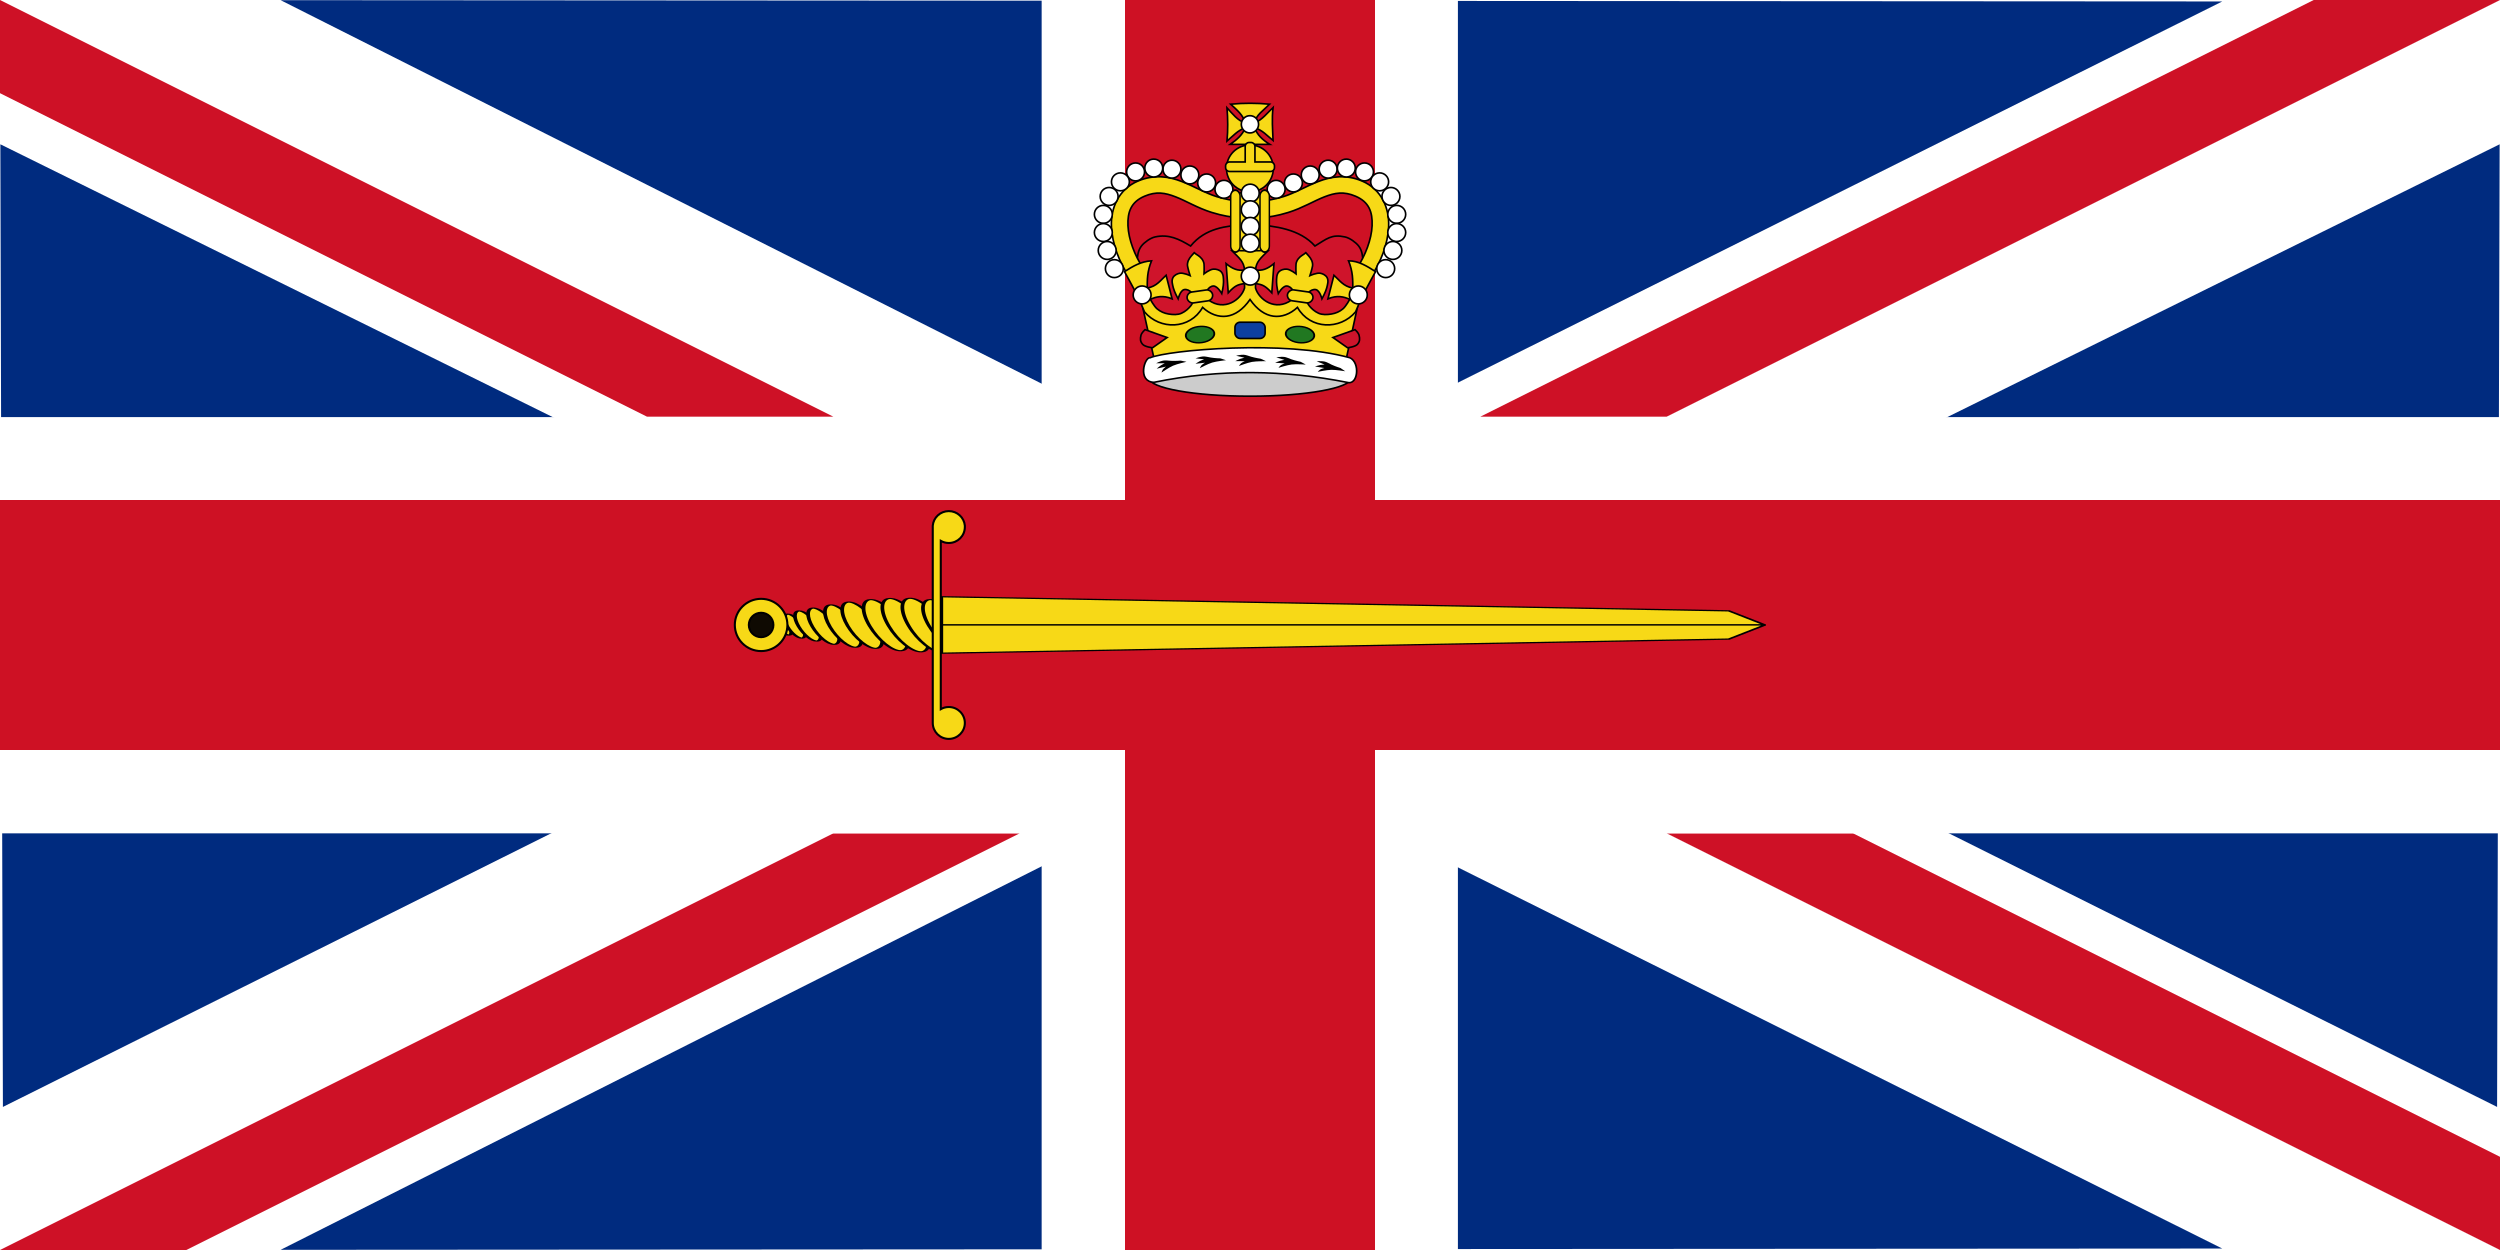 <?xml version="1.0" encoding="UTF-8" standalone="no"?>
<!-- Created with Inkscape (http://www.inkscape.org/) -->

<svg
   xmlns:dc="http://purl.org/dc/elements/1.1/"
   xmlns:cc="http://creativecommons.org/ns#"
   xmlns:rdf="http://www.w3.org/1999/02/22-rdf-syntax-ns#"
   xmlns:svg="http://www.w3.org/2000/svg"
   xmlns="http://www.w3.org/2000/svg"
   xmlns:xlink="http://www.w3.org/1999/xlink"
   xmlns:sodipodi="http://sodipodi.sourceforge.net/DTD/sodipodi-0.dtd"
   xmlns:inkscape="http://www.inkscape.org/namespaces/inkscape"
   version="1.0"
   width="600"
   height="300"
   id="svg19402"
   sodipodi:version="0.32"
   inkscape:version="0.48.0 r9654"
   sodipodi:docname="United-Kingdom-Lord-Lieutenant.svg">
  <rect width="100%" height="100%" fill="#808080" stroke="none"/>
  <sodipodi:namedview
     id="base"
     pagecolor="#ffffff"
     bordercolor="#666666"
     borderopacity="1.0"
     inkscape:pageopacity="0.0"
     inkscape:pageshadow="2"
     inkscape:window-width="1280"
     inkscape:window-height="701"
     inkscape:zoom="1.3183333"
     inkscape:cx="300"
     inkscape:cy="150"
     inkscape:window-x="0"
     inkscape:window-y="0"
     inkscape:current-layer="svg19402"
     showgrid="false"
     inkscape:window-maximized="0" />
  <defs
     id="defs19404" />
  <rect
     width="100"
     height="600"
     x="362"
     y="-1219"
     transform="matrix(0,1,-1,0,0,0)"
     style="fill:#ffffff;fill-opacity:1;fill-rule:evenodd;stroke:none;stroke-width:1pt;stroke-linecap:butt;stroke-linejoin:miter;stroke-opacity:1"
     id="rect3149" />
  <g
     id="g6780"
     transform="translate(0,-5.000000e-6)">
    <g
       transform="translate(0,309.444)"
       id="g6773">
      <rect
         width="600"
         height="300"
         x="0"
         y="-309.444"
         style="fill:#ffffff;fill-opacity:1;fill-rule:evenodd;stroke-opacity:1"
         id="rect3179" />
      <path
         d="M -238.29,473.04 L -238.504,378.741 L -156.732,425.705 L -238.29,473.04 z "
         transform="matrix(2.849,0,0,2.45,679.586,-1202.729)"
         style="fill:#002b7f;fill-opacity:1;fill-rule:evenodd;stroke-opacity:1"
         id="path4054" />
      <use
         transform="matrix(-1,0,0,1,600,-2.006206e-6)"
         id="use6675"
         x="0"
         y="0"
         width="600"
         height="600"
         xlink:href="#path4054" />
      <use
         transform="matrix(0,-0.502,2.017,0,621.65,-9.444)"
         id="use6677"
         x="0"
         y="0"
         width="600"
         height="600"
         xlink:href="#path4054" />
      <use
         transform="matrix(1,0,0,-1,-4.715239e-8,-318.889)"
         id="use6679"
         x="0"
         y="0"
         width="600"
         height="600"
         xlink:href="#use6677" />
    </g>
    <path
       d="M 355.28,100 L 400,100 L 600,-1.0000000e-005 L 555.28,-1.0000000e-005 L 355.28,100 z "
       style="fill:#ce1126;fill-opacity:1;fill-rule:evenodd;stroke:none;stroke-width:1pt;stroke-linecap:butt;stroke-linejoin:miter;stroke-opacity:1"
       id="path3141" />
    <path
       d="M 0,-1.0000000e-005 L 0,22.36 L 155.28,100 L 200,100 L 0,-1.0000000e-005 z "
       style="fill:#ce1126;fill-opacity:1;fill-rule:evenodd;stroke:none;stroke-width:1pt;stroke-linecap:butt;stroke-linejoin:miter;stroke-opacity:1"
       id="path3143" />
    <path
       d="M 600,300 L 600,277.64 L 444.72,200 L 400,200 L 600,300 z "
       style="fill:#ce1126;fill-opacity:1;fill-rule:evenodd;stroke:none;stroke-width:1pt;stroke-linecap:butt;stroke-linejoin:miter;stroke-opacity:1"
       id="path3145" />
    <path
       d="M 0,300 L 44.72,300 L 244.72,200 L 200,200 L 0,300 z "
       style="fill:#ce1126;fill-opacity:1;fill-rule:evenodd;stroke:none;stroke-width:1pt;stroke-linecap:butt;stroke-linejoin:miter;stroke-opacity:1"
       id="path3147" />
    <g
       id="g6767">
      <use
         transform="matrix(1,0,0,0.333,0,203.148)"
         id="use6763"
         x="0"
         y="0"
         width="600"
         height="300"
         xlink:href="#rect3179" />
      <use
         transform="matrix(0,0.5,-1,0,450,0)"
         id="use6765"
         x="0"
         y="0"
         width="600"
         height="300"
         xlink:href="#use6763" />
    </g>
    <rect
       width="600"
       height="60"
       rx="5.5511257e-015"
       ry="7.5502982e-016"
       x="0"
       y="120"
       style="fill:#ce1124;fill-opacity:1;fill-rule:evenodd;stroke-opacity:1"
       id="use3168" />
    <use
       transform="matrix(0,0.5,-1,0,450,0)"
       id="use6771"
       x="0"
       y="0"
       width="600"
       height="300"
       xlink:href="#use3168" />
  </g>
  <g
     id="g19422"
     transform="matrix(0,1.1,-1.1,0,423.747,122.5)"
     style="fill:#f7d917;fill-opacity:1;stroke-width:0.455;stroke-miterlimit:4;stroke-dasharray:none">
    <g
       transform="matrix(0.546,0,0,1.851,11.607,-34.301)"
       id="g14761"
       style="fill:#f7d917;fill-opacity:1;stroke-width:0.452;stroke-miterlimit:4;stroke-dasharray:none">
      <path
         sodipodi:type="arc"
         style="opacity:1;fill:#f7d917;fill-opacity:1;fill-rule:evenodd;stroke:#000000;stroke-width:0.957;stroke-linecap:butt;stroke-linejoin:miter;stroke-miterlimit:4;stroke-dasharray:none;stroke-opacity:1"
         id="path13003"
         sodipodi:cx="27.589285"
         sodipodi:cy="132.14285"
         sodipodi:rx="7.3214283"
         sodipodi:ry="1.4285715"
         d="m 34.911,132.143 c 0,0.789 -3.278,1.429 -7.321,1.429 -4.044,0 -7.321,-0.64 -7.321,-1.429 0,-0.789 3.278,-1.429 7.321,-1.429 4.044,0 7.321,0.64 7.321,1.429 z"
         transform="matrix(0.49,-8.644779e-2,7.798314e-2,0.442,1.16,78.261)" />
      <path
         sodipodi:type="arc"
         style="opacity:1;fill:#f7d917;fill-opacity:1;fill-rule:evenodd;stroke:#000000;stroke-width:0.709;stroke-linecap:butt;stroke-linejoin:miter;stroke-miterlimit:4;stroke-dasharray:none;stroke-opacity:1"
         id="path13001"
         sodipodi:cx="27.589285"
         sodipodi:cy="132.14285"
         sodipodi:rx="7.3214283"
         sodipodi:ry="1.4285715"
         d="m 34.911,132.143 c 0,0.789 -3.278,1.429 -7.321,1.429 -4.044,0 -7.321,-0.64 -7.321,-1.429 0,-0.789 3.278,-1.429 7.321,-1.429 4.044,0 7.321,0.64 7.321,1.429 z"
         transform="matrix(0.656,-0.116,0.106,0.602,-7.129,56.62)" />
      <path
         sodipodi:type="arc"
         style="opacity:1;fill:#f7d917;fill-opacity:1;fill-rule:evenodd;stroke:#000000;stroke-width:0.563;stroke-linecap:butt;stroke-linejoin:miter;stroke-miterlimit:4;stroke-dasharray:none;stroke-opacity:1"
         id="path12999"
         sodipodi:cx="27.589285"
         sodipodi:cy="132.14285"
         sodipodi:rx="7.3214283"
         sodipodi:ry="1.4285715"
         d="m 34.911,132.143 c 0,0.789 -3.278,1.429 -7.321,1.429 -4.044,0 -7.321,-0.64 -7.321,-1.429 0,-0.789 3.278,-1.429 7.321,-1.429 4.044,0 7.321,0.64 7.321,1.429 z"
         transform="matrix(0.822,-0.145,0.134,0.762,-15.458,34.732)" />
      <path
         sodipodi:type="arc"
         style="opacity:1;fill:#f7d917;fill-opacity:1;fill-rule:evenodd;stroke:#000000;stroke-width:0.466;stroke-linecap:butt;stroke-linejoin:miter;stroke-miterlimit:4;stroke-dasharray:none;stroke-opacity:1"
         id="path12997"
         sodipodi:cx="27.589285"
         sodipodi:cy="132.14285"
         sodipodi:rx="7.3214283"
         sodipodi:ry="1.4285715"
         d="m 34.911,132.143 c 0,0.789 -3.278,1.429 -7.321,1.429 -4.044,0 -7.321,-0.64 -7.321,-1.429 0,-0.789 3.278,-1.429 7.321,-1.429 4.044,0 7.321,0.64 7.321,1.429 z"
         transform="matrix(0.989,-0.174,0.163,0.924,-23.815,12.261)" />
      <path
         sodipodi:type="arc"
         style="opacity:1;fill:#f7d917;fill-opacity:1;fill-rule:evenodd;stroke:#000000;stroke-width:0.398;stroke-linecap:butt;stroke-linejoin:miter;stroke-miterlimit:4;stroke-dasharray:none;stroke-opacity:1"
         id="path12995"
         sodipodi:cx="27.589285"
         sodipodi:cy="132.14285"
         sodipodi:rx="7.3214283"
         sodipodi:ry="1.4285715"
         d="m 34.911,132.143 c 0,0.789 -3.278,1.429 -7.321,1.429 -4.044,0 -7.321,-0.64 -7.321,-1.429 0,-0.789 3.278,-1.429 7.321,-1.429 4.044,0 7.321,0.64 7.321,1.429 z"
         transform="matrix(1.154,-0.203,0.191,1.085,-32.114,-10.509)" />
      <path
         sodipodi:type="arc"
         style="opacity:1;fill:#f7d917;fill-opacity:1;fill-rule:evenodd;stroke:#000000;stroke-width:0.363;stroke-linecap:butt;stroke-linejoin:miter;stroke-miterlimit:4;stroke-dasharray:none;stroke-opacity:1"
         id="path12993"
         sodipodi:cx="27.589285"
         sodipodi:cy="132.14285"
         sodipodi:rx="7.3214283"
         sodipodi:ry="1.4285715"
         d="m 34.911,132.143 c 0,0.789 -3.278,1.429 -7.321,1.429 -4.044,0 -7.321,-0.64 -7.321,-1.429 0,-0.789 3.278,-1.429 7.321,-1.429 4.044,0 7.321,0.64 7.321,1.429 z"
         transform="matrix(1.263,-0.223,0.211,1.194,-38.111,-26.61)" />
      <path
         sodipodi:type="arc"
         style="opacity:1;fill:#f7d917;fill-opacity:1;fill-rule:evenodd;stroke:#000000;stroke-width:0.328;stroke-linecap:butt;stroke-linejoin:miter;stroke-miterlimit:4;stroke-dasharray:none;stroke-opacity:1"
         id="path13007"
         sodipodi:cx="27.589285"
         sodipodi:cy="132.14285"
         sodipodi:rx="7.3214283"
         sodipodi:ry="1.4285715"
         d="m 34.911,132.143 c 0,0.789 -3.278,1.429 -7.321,1.429 -4.044,0 -7.321,-0.64 -7.321,-1.429 0,-0.789 3.278,-1.429 7.321,-1.429 4.044,0 7.321,0.64 7.321,1.429 z"
         transform="matrix(1.395,-0.246,0.233,1.319,-44.679,-45.256)" />
      <path
         sodipodi:type="arc"
         style="opacity:1;fill:#f7d917;fill-opacity:1;fill-rule:evenodd;stroke:#000000;stroke-width:0.315;stroke-linecap:butt;stroke-linejoin:miter;stroke-miterlimit:4;stroke-dasharray:none;stroke-opacity:1"
         id="path14755"
         sodipodi:cx="27.589285"
         sodipodi:cy="132.14285"
         sodipodi:rx="7.3214283"
         sodipodi:ry="1.4285715"
         d="m 34.911,132.143 c 0,0.789 -3.278,1.429 -7.321,1.429 -4.044,0 -7.321,-0.64 -7.321,-1.429 0,-0.789 3.278,-1.429 7.321,-1.429 4.044,0 7.321,0.64 7.321,1.429 z"
         transform="matrix(1.455,-0.257,0.243,1.376,-47.664,-54.815)" />
      <path
         sodipodi:type="arc"
         style="opacity:1;fill:#f7d917;fill-opacity:1;fill-rule:evenodd;stroke:#000000;stroke-width:0.312;stroke-linecap:butt;stroke-linejoin:miter;stroke-miterlimit:4;stroke-dasharray:none;stroke-opacity:1"
         id="path14757"
         sodipodi:cx="27.589285"
         sodipodi:cy="132.14285"
         sodipodi:rx="7.3214283"
         sodipodi:ry="1.4285715"
         d="m 34.911,132.143 c 0,0.789 -3.278,1.429 -7.321,1.429 -4.044,0 -7.321,-0.64 -7.321,-1.429 0,-0.789 3.278,-1.429 7.321,-1.429 4.044,0 7.321,0.64 7.321,1.429 z"
         transform="matrix(1.467,-0.259,0.245,1.387,-48.261,-58.594)" />
      <path
         sodipodi:type="arc"
         style="opacity:1;fill:#f7d917;fill-opacity:1;fill-rule:evenodd;stroke:#000000;stroke-width:0.328;stroke-linecap:butt;stroke-linejoin:miter;stroke-miterlimit:4;stroke-dasharray:none;stroke-opacity:1"
         id="path14759"
         sodipodi:cx="27.589285"
         sodipodi:cy="132.14285"
         sodipodi:rx="7.3214283"
         sodipodi:ry="1.4285715"
         d="m 34.911,132.143 c 0,0.789 -3.278,1.429 -7.321,1.429 -4.044,0 -7.321,-0.64 -7.321,-1.429 0,-0.789 3.278,-1.429 7.321,-1.429 4.044,0 7.321,0.64 7.321,1.429 z"
         transform="matrix(1.395,-0.246,0.233,1.319,-44.679,-52.258)" />
    </g>
    <g
       transform="matrix(0.76,0,0,0.765,5.991,110.151)"
       id="g19146"
       style="fill:#f7d917;fill-opacity:1;stroke-width:0.596;stroke-miterlimit:4;stroke-dasharray:none">
      <path
         sodipodi:type="arc"
         style="opacity:1;fill:#f7d917;fill-opacity:1;fill-rule:evenodd;stroke:#000000;stroke-width:0.596;stroke-linecap:butt;stroke-linejoin:miter;stroke-miterlimit:4;stroke-dasharray:none;stroke-opacity:1"
         id="path12871"
         sodipodi:cx="25"
         sodipodi:cy="142.5"
         sodipodi:rx="7.5"
         sodipodi:ry="7.5"
         d="m 32.5,142.5 c 0,4.142 -3.358,7.5 -7.5,7.5 -4.142,0 -7.5,-3.358 -7.5,-7.5 0,-4.142 3.358,-7.5 7.5,-7.5 4.142,0 7.5,3.358 7.5,7.5 z" />
      <path
         sodipodi:type="arc"
         style="opacity:1;fill:#0f0a02;fill-opacity:1;fill-rule:evenodd;stroke:#000000;stroke-width:0.596;stroke-linecap:butt;stroke-linejoin:miter;stroke-miterlimit:4;stroke-dasharray:none;stroke-opacity:1"
         id="path12873"
         sodipodi:cx="25"
         sodipodi:cy="142.5"
         sodipodi:rx="3.5"
         sodipodi:ry="3.5"
         d="m 28.5,142.5 c 0,1.933 -1.567,3.5 -3.5,3.5 -1.933,0 -3.5,-1.567 -3.5,-3.5 0,-1.933 1.567,-3.5 3.5,-3.5 1.933,0 3.5,1.567 3.5,3.5 z" />
    </g>
    <g
       transform="matrix(0.616,0,0,1.576,9.593,0.142)"
       id="g19142"
       style="fill:#f7d917;fill-opacity:1;stroke-width:0.461;stroke-miterlimit:4;stroke-dasharray:none">
      <path
         style="fill:#f7d917;fill-opacity:1;fill-rule:evenodd;stroke:#000000;stroke-width:0.461;stroke-linecap:butt;stroke-linejoin:miter;stroke-miterlimit:4;stroke-dasharray:none;stroke-opacity:1"
         d="M 15,114 L 25,114 L 25,0 L 20,5 L 15,114 L 15,114 L 15,114 L 15,114 z "
         id="path14773" />
      <path
         style="fill:#f7d917;fill-opacity:1;fill-rule:evenodd;stroke:#000000;stroke-width:0.461;stroke-linecap:butt;stroke-linejoin:miter;stroke-miterlimit:4;stroke-dasharray:none;stroke-opacity:1"
         d="M 35,114 L 25,114 L 25,0 L 30,5 L 35,114 L 35,114 L 35,114 L 35,114 z "
         id="path19140" />
    </g>
    <path
       id="path12875"
       d="M 3.318,174.713 C 1.543,174.872 0.15,176.387 0.15,178.213 C 0.15,180.055 1.553,181.576 3.349,181.713 C 3.364,181.715 3.396,181.712 3.411,181.713 L 3.939,181.713 L 46.061,181.713 L 46.092,181.713 C 46.18,181.72 46.281,181.713 46.371,181.713 C 48.292,181.713 49.85,180.145 49.85,178.213 C 49.85,176.281 48.292,174.713 46.371,174.713 C 44.451,174.713 42.892,176.281 42.892,178.213 C 42.892,178.847 43.065,179.45 43.358,179.963 L 6.642,179.963 C 6.935,179.45 7.108,178.847 7.108,178.213 C 7.108,176.281 5.549,174.713 3.629,174.713 C 3.524,174.713 3.421,174.704 3.318,174.713 z "
       style="fill:#f7d917;fill-opacity:1;fill-rule:evenodd;stroke:#000000;stroke-width:0.455;stroke-linecap:butt;stroke-linejoin:miter;stroke-miterlimit:4;stroke-dasharray:none;stroke-opacity:1" />
  </g>
  <g
     id="g4442"
     transform="matrix(0.656,0,0,0.656,353.877,1.748)"
     style="stroke-width:0.61;stroke-miterlimit:4;stroke-dasharray:none">
    <path
       style="fill:#cf142b;fill-opacity:1;stroke:#000000;stroke-width:0.61;stroke-linecap:butt;stroke-linejoin:miter;stroke-miterlimit:4;stroke-opacity:1;stroke-dasharray:none;display:inline"
       d="m -81.287,116.48 24.218,2.347 9.853,-2.347 c 0,0 5.056,-8.232 5.612,-13.158 0.256,-2.269 -0.009,-4.299 -0.081,-6.579 -0.038,-1.18 0.864,-2.276 0.859,-3.454 -0.011,-2.039 -0.249,-4.277 -1.543,-5.946 -1.029,-1.328 -3.252,-2.939 -4.992,-3.322 -4.975,-1.097 -6.736,0.744 -10.997,3.322 -5.529,-6.159 -14.466,-7.358 -22.579,-7.905 -0.779,-0.053 -1.564,-0.055 -2.343,0 -7.819,0.554 -15.223,1.373 -20.579,7.905 -4.26,-2.579 -8.022,-4.419 -12.997,-3.322 -1.74,0.383 -3.963,1.995 -4.992,3.322 -1.294,1.669 -1.547,3.907 -1.557,5.946 -0.005,1.178 0.908,2.273 0.873,3.454 -0.068,2.28 -0.337,4.31 -0.081,6.579 0.556,4.926 5.612,13.158 5.612,13.158 l 9.853,2.347 24.218,-2.347 z"
       id="path8159-0-3"
       inkscape:connector-curvature="0"
       sodipodi:nodetypes="cccssssscsscssssscccc" />
    <g
       transform="matrix(1.21,0,0,1.21,-138.273,37.06)"
       id="g4294"
       style="stroke-width:0.504;stroke-miterlimit:4;stroke-dasharray:none">
      <g
         id="g4194-6"
         transform="matrix(-1,0,0,1,92.821,0)"
         style="stroke-width:0.504;stroke-miterlimit:4;stroke-dasharray:none">
        <path
           sodipodi:nodetypes="sssccssssccsss"
           inkscape:connector-curvature="0"
           d="m 19.531,20.625 c -2.208,-0.104 -4.564,0.241 -7,1.281 C 6.598,24.44 4.285,30.138 4.5,35.594 4.715,41.05 6.976,46.595 9.844,50.875 L 14,48.094 C 11.595,44.505 9.663,39.553 9.5,35.406 9.337,31.259 10.444,28.232 14.5,26.5 c 3.57,-1.525 6.223,-1.044 9.406,0.188 3.184,1.232 6.652,3.387 10.938,4.719 6.74,2.095 10.688,1.531 10.688,1.531 l 0,-5 c 0,0 -3.515,0.451 -9.188,-1.312 -3.508,-1.09 -6.833,-3.127 -10.625,-4.594 -1.896,-0.734 -3.98,-1.302 -6.188,-1.406 z"
           style="font-size:medium;font-style:normal;font-variant:normal;font-weight:normal;font-stretch:normal;text-indent:0;text-align:start;text-decoration:none;line-height:normal;letter-spacing:normal;word-spacing:normal;text-transform:none;direction:ltr;block-progression:tb;writing-mode:lr-tb;text-anchor:start;baseline-shift:baseline;color:#000000;fill:#f7d917;fill-opacity:1;stroke:#000000;stroke-width:0.504;stroke-miterlimit:4;stroke-opacity:1;stroke-dasharray:none;marker:none;visibility:visible;display:inline;overflow:visible;enable-background:accumulate;font-family:Sans;-inkscape-font-specification:Sans"
           id="path4196-6" />
        <g
           id="g4180-3"
           style="stroke-width:0.504;stroke-miterlimit:4;stroke-dasharray:none">
          <path
             transform="matrix(-0.724,0,0,0.724,163.617,-37.584)"
             d="m 176.527,85.622 c 0,2.067 -1.675,3.742 -3.742,3.742 -2.067,0 -3.742,-1.675 -3.742,-3.742 0,-2.067 1.675,-3.742 3.742,-3.742 2.067,0 3.742,1.675 3.742,3.742 z"
             sodipodi:ry="3.7418478"
             sodipodi:rx="3.7418478"
             sodipodi:cy="85.622284"
             sodipodi:cx="172.78532"
             id="path5055-0-2-2-9-3-7-4-9-7-6-73"
             style="fill:#ffffff;fill-opacity:1;stroke:#000000;stroke-width:0.696;stroke-miterlimit:4;stroke-opacity:1;stroke-dasharray:none;display:inline"
             sodipodi:type="arc" />
          <path
             transform="matrix(-0.724,0,0,0.724,158.39,-39.506)"
             d="m 176.527,85.622 c 0,2.067 -1.675,3.742 -3.742,3.742 -2.067,0 -3.742,-1.675 -3.742,-3.742 0,-2.067 1.675,-3.742 3.742,-3.742 2.067,0 3.742,1.675 3.742,3.742 z"
             sodipodi:ry="3.7418478"
             sodipodi:rx="3.7418478"
             sodipodi:cy="85.622284"
             sodipodi:cx="172.78532"
             id="path5055-0-2-2-9-3-7-4-9-7-6-5-3"
             style="fill:#ffffff;fill-opacity:1;stroke:#000000;stroke-width:0.696;stroke-miterlimit:4;stroke-opacity:1;stroke-dasharray:none;display:inline"
             sodipodi:type="arc" />
          <path
             transform="matrix(-0.724,0,0,0.724,153.309,-41.922)"
             d="m 176.527,85.622 c 0,2.067 -1.675,3.742 -3.742,3.742 -2.067,0 -3.742,-1.675 -3.742,-3.742 0,-2.067 1.675,-3.742 3.742,-3.742 2.067,0 3.742,1.675 3.742,3.742 z"
             sodipodi:ry="3.7418478"
             sodipodi:rx="3.7418478"
             sodipodi:cy="85.622284"
             sodipodi:cx="172.78532"
             id="path5055-0-2-2-9-3-7-4-9-7-6-8-8"
             style="fill:#ffffff;fill-opacity:1;stroke:#000000;stroke-width:0.696;stroke-miterlimit:4;stroke-opacity:1;stroke-dasharray:none;display:inline"
             sodipodi:type="arc" />
          <path
             transform="matrix(-0.724,0,0,0.724,147.894,-43.671)"
             d="m 176.527,85.622 c 0,2.067 -1.675,3.742 -3.742,3.742 -2.067,0 -3.742,-1.675 -3.742,-3.742 0,-2.067 1.675,-3.742 3.742,-3.742 2.067,0 3.742,1.675 3.742,3.742 z"
             sodipodi:ry="3.7418478"
             sodipodi:rx="3.7418478"
             sodipodi:cy="85.622284"
             sodipodi:cx="172.78532"
             id="path5055-0-2-2-9-3-7-4-9-7-6-2-4"
             style="fill:#ffffff;fill-opacity:1;stroke:#000000;stroke-width:0.696;stroke-miterlimit:4;stroke-opacity:1;stroke-dasharray:none;display:inline"
             sodipodi:type="arc" />
          <path
             transform="matrix(-0.724,0,0,0.724,142.396,-44.004)"
             d="m 176.527,85.622 c 0,2.067 -1.675,3.742 -3.742,3.742 -2.067,0 -3.742,-1.675 -3.742,-3.742 0,-2.067 1.675,-3.742 3.742,-3.742 2.067,0 3.742,1.675 3.742,3.742 z"
             sodipodi:ry="3.7418478"
             sodipodi:rx="3.7418478"
             sodipodi:cy="85.622284"
             sodipodi:cx="172.78532"
             id="path5055-0-2-2-9-3-7-4-9-7-6-1-6"
             style="fill:#ffffff;fill-opacity:1;stroke:#000000;stroke-width:0.696;stroke-miterlimit:4;stroke-opacity:1;stroke-dasharray:none;display:inline"
             sodipodi:type="arc" />
          <path
             transform="matrix(-0.724,0,0,0.724,136.898,-42.838)"
             d="m 176.527,85.622 c 0,2.067 -1.675,3.742 -3.742,3.742 -2.067,0 -3.742,-1.675 -3.742,-3.742 0,-2.067 1.675,-3.742 3.742,-3.742 2.067,0 3.742,1.675 3.742,3.742 z"
             sodipodi:ry="3.7418478"
             sodipodi:rx="3.7418478"
             sodipodi:cy="85.622284"
             sodipodi:cx="172.78532"
             id="path5055-0-2-2-9-3-7-4-9-7-6-6-3"
             style="fill:#ffffff;fill-opacity:1;stroke:#000000;stroke-width:0.696;stroke-miterlimit:4;stroke-opacity:1;stroke-dasharray:none;display:inline"
             sodipodi:type="arc" />
          <path
             transform="matrix(-0.724,0,0,0.724,132.317,-39.839)"
             d="m 176.527,85.622 c 0,2.067 -1.675,3.742 -3.742,3.742 -2.067,0 -3.742,-1.675 -3.742,-3.742 0,-2.067 1.675,-3.742 3.742,-3.742 2.067,0 3.742,1.675 3.742,3.742 z"
             sodipodi:ry="3.7418478"
             sodipodi:rx="3.7418478"
             sodipodi:cy="85.622284"
             sodipodi:cx="172.78532"
             id="path5055-0-2-2-9-3-7-4-9-7-6-08-0"
             style="fill:#ffffff;fill-opacity:1;stroke:#000000;stroke-width:0.696;stroke-miterlimit:4;stroke-opacity:1;stroke-dasharray:none;display:inline"
             sodipodi:type="arc" />
          <path
             transform="matrix(-0.724,0,0,0.724,128.901,-35.424)"
             d="m 176.527,85.622 c 0,2.067 -1.675,3.742 -3.742,3.742 -2.067,0 -3.742,-1.675 -3.742,-3.742 0,-2.067 1.675,-3.742 3.742,-3.742 2.067,0 3.742,1.675 3.742,3.742 z"
             sodipodi:ry="3.7418478"
             sodipodi:rx="3.7418478"
             sodipodi:cy="85.622284"
             sodipodi:cx="172.78532"
             id="path5055-0-2-2-9-3-7-4-9-7-6-4-1"
             style="fill:#ffffff;fill-opacity:1;stroke:#000000;stroke-width:0.696;stroke-miterlimit:4;stroke-opacity:1;stroke-dasharray:none;display:inline"
             sodipodi:type="arc" />
          <path
             transform="matrix(-0.724,0,0,0.724,127.152,-30.009)"
             d="m 176.527,85.622 c 0,2.067 -1.675,3.742 -3.742,3.742 -2.067,0 -3.742,-1.675 -3.742,-3.742 0,-2.067 1.675,-3.742 3.742,-3.742 2.067,0 3.742,1.675 3.742,3.742 z"
             sodipodi:ry="3.7418478"
             sodipodi:rx="3.7418478"
             sodipodi:cy="85.622284"
             sodipodi:cx="172.78532"
             id="path5055-0-2-2-9-3-7-4-9-7-6-7-65"
             style="fill:#ffffff;fill-opacity:1;stroke:#000000;stroke-width:0.696;stroke-miterlimit:4;stroke-opacity:1;stroke-dasharray:none;display:inline"
             sodipodi:type="arc" />
          <path
             transform="matrix(-0.724,0,0,0.724,127.152,-24.511)"
             d="m 176.527,85.622 c 0,2.067 -1.675,3.742 -3.742,3.742 -2.067,0 -3.742,-1.675 -3.742,-3.742 0,-2.067 1.675,-3.742 3.742,-3.742 2.067,0 3.742,1.675 3.742,3.742 z"
             sodipodi:ry="3.7418478"
             sodipodi:rx="3.7418478"
             sodipodi:cy="85.622284"
             sodipodi:cx="172.78532"
             id="path5055-0-2-2-9-3-7-4-9-7-6-7-9-9"
             style="fill:#ffffff;fill-opacity:1;stroke:#000000;stroke-width:0.696;stroke-miterlimit:4;stroke-opacity:1;stroke-dasharray:none;display:inline"
             sodipodi:type="arc" />
          <path
             transform="matrix(-0.724,0,0,0.724,128.318,-19.097)"
             d="m 176.527,85.622 c 0,2.067 -1.675,3.742 -3.742,3.742 -2.067,0 -3.742,-1.675 -3.742,-3.742 0,-2.067 1.675,-3.742 3.742,-3.742 2.067,0 3.742,1.675 3.742,3.742 z"
             sodipodi:ry="3.7418478"
             sodipodi:rx="3.7418478"
             sodipodi:cy="85.622284"
             sodipodi:cx="172.78532"
             id="path5055-0-2-2-9-3-7-4-9-7-6-7-6-5"
             style="fill:#ffffff;fill-opacity:1;stroke:#000000;stroke-width:0.696;stroke-miterlimit:4;stroke-opacity:1;stroke-dasharray:none;display:inline"
             sodipodi:type="arc" />
          <path
             transform="matrix(-0.724,0,0,0.724,130.484,-13.599)"
             d="m 176.527,85.622 c 0,2.067 -1.675,3.742 -3.742,3.742 -2.067,0 -3.742,-1.675 -3.742,-3.742 0,-2.067 1.675,-3.742 3.742,-3.742 2.067,0 3.742,1.675 3.742,3.742 z"
             sodipodi:ry="3.7418478"
             sodipodi:rx="3.7418478"
             sodipodi:cy="85.622284"
             sodipodi:cx="172.78532"
             id="path5055-0-2-2-9-3-7-4-9-7-6-7-90-8"
             style="fill:#ffffff;fill-opacity:1;stroke:#000000;stroke-width:0.696;stroke-miterlimit:4;stroke-opacity:1;stroke-dasharray:none;display:inline"
             sodipodi:type="arc" />
        </g>
      </g>
      <g
         id="g4194"
         style="stroke-width:0.504;stroke-miterlimit:4;stroke-dasharray:none">
        <path
           sodipodi:nodetypes="sssccssssccsss"
           inkscape:connector-curvature="0"
           d="m 19.531,20.625 c -2.208,-0.104 -4.564,0.241 -7,1.281 C 6.598,24.44 4.285,30.138 4.5,35.594 4.715,41.05 6.976,46.595 9.844,50.875 L 14,48.094 C 11.595,44.505 9.663,39.553 9.5,35.406 9.337,31.259 10.444,28.232 14.5,26.5 c 3.57,-1.525 6.223,-1.044 9.406,0.188 3.184,1.232 6.652,3.387 10.938,4.719 6.74,2.095 10.688,1.531 10.688,1.531 l 0,-5 c 0,0 -3.515,0.451 -9.188,-1.312 -3.508,-1.09 -6.833,-3.127 -10.625,-4.594 -1.896,-0.734 -3.98,-1.302 -6.188,-1.406 z"
           style="font-size:medium;font-style:normal;font-variant:normal;font-weight:normal;font-stretch:normal;text-indent:0;text-align:start;text-decoration:none;line-height:normal;letter-spacing:normal;word-spacing:normal;text-transform:none;direction:ltr;block-progression:tb;writing-mode:lr-tb;text-anchor:start;baseline-shift:baseline;color:#000000;fill:#f7d917;fill-opacity:1;stroke:#000000;stroke-width:0.504;stroke-miterlimit:4;stroke-opacity:1;stroke-dasharray:none;marker:none;visibility:visible;display:inline;overflow:visible;enable-background:accumulate;font-family:Sans;-inkscape-font-specification:Sans"
           id="path4196" />
        <g
           id="g4180"
           style="stroke-width:0.504;stroke-miterlimit:4;stroke-dasharray:none">
          <path
             transform="matrix(-0.724,0,0,0.724,163.617,-37.584)"
             d="m 176.527,85.622 c 0,2.067 -1.675,3.742 -3.742,3.742 -2.067,0 -3.742,-1.675 -3.742,-3.742 0,-2.067 1.675,-3.742 3.742,-3.742 2.067,0 3.742,1.675 3.742,3.742 z"
             sodipodi:ry="3.7418478"
             sodipodi:rx="3.7418478"
             sodipodi:cy="85.622284"
             sodipodi:cx="172.78532"
             id="path5055-0-2-2-9-3-7-4-9-7-6"
             style="fill:#ffffff;fill-opacity:1;stroke:#000000;stroke-width:0.696;stroke-miterlimit:4;stroke-opacity:1;stroke-dasharray:none;display:inline"
             sodipodi:type="arc" />
          <path
             transform="matrix(-0.724,0,0,0.724,158.39,-39.506)"
             d="m 176.527,85.622 c 0,2.067 -1.675,3.742 -3.742,3.742 -2.067,0 -3.742,-1.675 -3.742,-3.742 0,-2.067 1.675,-3.742 3.742,-3.742 2.067,0 3.742,1.675 3.742,3.742 z"
             sodipodi:ry="3.7418478"
             sodipodi:rx="3.7418478"
             sodipodi:cy="85.622284"
             sodipodi:cx="172.78532"
             id="path5055-0-2-2-9-3-7-4-9-7-6-5"
             style="fill:#ffffff;fill-opacity:1;stroke:#000000;stroke-width:0.696;stroke-miterlimit:4;stroke-opacity:1;stroke-dasharray:none;display:inline"
             sodipodi:type="arc" />
          <path
             transform="matrix(-0.724,0,0,0.724,153.309,-41.922)"
             d="m 176.527,85.622 c 0,2.067 -1.675,3.742 -3.742,3.742 -2.067,0 -3.742,-1.675 -3.742,-3.742 0,-2.067 1.675,-3.742 3.742,-3.742 2.067,0 3.742,1.675 3.742,3.742 z"
             sodipodi:ry="3.7418478"
             sodipodi:rx="3.7418478"
             sodipodi:cy="85.622284"
             sodipodi:cx="172.78532"
             id="path5055-0-2-2-9-3-7-4-9-7-6-8"
             style="fill:#ffffff;fill-opacity:1;stroke:#000000;stroke-width:0.696;stroke-miterlimit:4;stroke-opacity:1;stroke-dasharray:none;display:inline"
             sodipodi:type="arc" />
          <path
             transform="matrix(-0.724,0,0,0.724,147.894,-43.671)"
             d="m 176.527,85.622 c 0,2.067 -1.675,3.742 -3.742,3.742 -2.067,0 -3.742,-1.675 -3.742,-3.742 0,-2.067 1.675,-3.742 3.742,-3.742 2.067,0 3.742,1.675 3.742,3.742 z"
             sodipodi:ry="3.7418478"
             sodipodi:rx="3.7418478"
             sodipodi:cy="85.622284"
             sodipodi:cx="172.78532"
             id="path5055-0-2-2-9-3-7-4-9-7-6-2"
             style="fill:#ffffff;fill-opacity:1;stroke:#000000;stroke-width:0.696;stroke-miterlimit:4;stroke-opacity:1;stroke-dasharray:none;display:inline"
             sodipodi:type="arc" />
          <path
             transform="matrix(-0.724,0,0,0.724,142.396,-44.004)"
             d="m 176.527,85.622 c 0,2.067 -1.675,3.742 -3.742,3.742 -2.067,0 -3.742,-1.675 -3.742,-3.742 0,-2.067 1.675,-3.742 3.742,-3.742 2.067,0 3.742,1.675 3.742,3.742 z"
             sodipodi:ry="3.7418478"
             sodipodi:rx="3.7418478"
             sodipodi:cy="85.622284"
             sodipodi:cx="172.78532"
             id="path5055-0-2-2-9-3-7-4-9-7-6-1"
             style="fill:#ffffff;fill-opacity:1;stroke:#000000;stroke-width:0.696;stroke-miterlimit:4;stroke-opacity:1;stroke-dasharray:none;display:inline"
             sodipodi:type="arc" />
          <path
             transform="matrix(-0.724,0,0,0.724,136.898,-42.838)"
             d="m 176.527,85.622 c 0,2.067 -1.675,3.742 -3.742,3.742 -2.067,0 -3.742,-1.675 -3.742,-3.742 0,-2.067 1.675,-3.742 3.742,-3.742 2.067,0 3.742,1.675 3.742,3.742 z"
             sodipodi:ry="3.7418478"
             sodipodi:rx="3.7418478"
             sodipodi:cy="85.622284"
             sodipodi:cx="172.78532"
             id="path5055-0-2-2-9-3-7-4-9-7-6-6"
             style="fill:#ffffff;fill-opacity:1;stroke:#000000;stroke-width:0.696;stroke-miterlimit:4;stroke-opacity:1;stroke-dasharray:none;display:inline"
             sodipodi:type="arc" />
          <path
             transform="matrix(-0.724,0,0,0.724,132.317,-39.839)"
             d="m 176.527,85.622 c 0,2.067 -1.675,3.742 -3.742,3.742 -2.067,0 -3.742,-1.675 -3.742,-3.742 0,-2.067 1.675,-3.742 3.742,-3.742 2.067,0 3.742,1.675 3.742,3.742 z"
             sodipodi:ry="3.7418478"
             sodipodi:rx="3.7418478"
             sodipodi:cy="85.622284"
             sodipodi:cx="172.78532"
             id="path5055-0-2-2-9-3-7-4-9-7-6-08"
             style="fill:#ffffff;fill-opacity:1;stroke:#000000;stroke-width:0.696;stroke-miterlimit:4;stroke-opacity:1;stroke-dasharray:none;display:inline"
             sodipodi:type="arc" />
          <path
             transform="matrix(-0.724,0,0,0.724,128.901,-35.424)"
             d="m 176.527,85.622 c 0,2.067 -1.675,3.742 -3.742,3.742 -2.067,0 -3.742,-1.675 -3.742,-3.742 0,-2.067 1.675,-3.742 3.742,-3.742 2.067,0 3.742,1.675 3.742,3.742 z"
             sodipodi:ry="3.7418478"
             sodipodi:rx="3.7418478"
             sodipodi:cy="85.622284"
             sodipodi:cx="172.78532"
             id="path5055-0-2-2-9-3-7-4-9-7-6-4"
             style="fill:#ffffff;fill-opacity:1;stroke:#000000;stroke-width:0.696;stroke-miterlimit:4;stroke-opacity:1;stroke-dasharray:none;display:inline"
             sodipodi:type="arc" />
          <path
             transform="matrix(-0.724,0,0,0.724,127.152,-30.009)"
             d="m 176.527,85.622 c 0,2.067 -1.675,3.742 -3.742,3.742 -2.067,0 -3.742,-1.675 -3.742,-3.742 0,-2.067 1.675,-3.742 3.742,-3.742 2.067,0 3.742,1.675 3.742,3.742 z"
             sodipodi:ry="3.7418478"
             sodipodi:rx="3.7418478"
             sodipodi:cy="85.622284"
             sodipodi:cx="172.78532"
             id="path5055-0-2-2-9-3-7-4-9-7-6-7"
             style="fill:#ffffff;fill-opacity:1;stroke:#000000;stroke-width:0.696;stroke-miterlimit:4;stroke-opacity:1;stroke-dasharray:none;display:inline"
             sodipodi:type="arc" />
          <path
             transform="matrix(-0.724,0,0,0.724,127.152,-24.511)"
             d="m 176.527,85.622 c 0,2.067 -1.675,3.742 -3.742,3.742 -2.067,0 -3.742,-1.675 -3.742,-3.742 0,-2.067 1.675,-3.742 3.742,-3.742 2.067,0 3.742,1.675 3.742,3.742 z"
             sodipodi:ry="3.7418478"
             sodipodi:rx="3.7418478"
             sodipodi:cy="85.622284"
             sodipodi:cx="172.78532"
             id="path5055-0-2-2-9-3-7-4-9-7-6-7-9"
             style="fill:#ffffff;fill-opacity:1;stroke:#000000;stroke-width:0.696;stroke-miterlimit:4;stroke-opacity:1;stroke-dasharray:none;display:inline"
             sodipodi:type="arc" />
          <path
             transform="matrix(-0.724,0,0,0.724,128.318,-19.097)"
             d="m 176.527,85.622 c 0,2.067 -1.675,3.742 -3.742,3.742 -2.067,0 -3.742,-1.675 -3.742,-3.742 0,-2.067 1.675,-3.742 3.742,-3.742 2.067,0 3.742,1.675 3.742,3.742 z"
             sodipodi:ry="3.7418478"
             sodipodi:rx="3.7418478"
             sodipodi:cy="85.622284"
             sodipodi:cx="172.78532"
             id="path5055-0-2-2-9-3-7-4-9-7-6-7-6"
             style="fill:#ffffff;fill-opacity:1;stroke:#000000;stroke-width:0.696;stroke-miterlimit:4;stroke-opacity:1;stroke-dasharray:none;display:inline"
             sodipodi:type="arc" />
          <path
             transform="matrix(-0.724,0,0,0.724,130.484,-13.599)"
             d="m 176.527,85.622 c 0,2.067 -1.675,3.742 -3.742,3.742 -2.067,0 -3.742,-1.675 -3.742,-3.742 0,-2.067 1.675,-3.742 3.742,-3.742 2.067,0 3.742,1.675 3.742,3.742 z"
             sodipodi:ry="3.7418478"
             sodipodi:rx="3.7418478"
             sodipodi:cy="85.622284"
             sodipodi:cx="172.78532"
             id="path5055-0-2-2-9-3-7-4-9-7-6-7-90"
             style="fill:#ffffff;fill-opacity:1;stroke:#000000;stroke-width:0.696;stroke-miterlimit:4;stroke-opacity:1;stroke-dasharray:none;display:inline"
             sodipodi:type="arc" />
        </g>
      </g>
    </g>
    <g
       transform="translate(7.22e-6,0)"
       style="fill:#f7d917;fill-opacity:1;stroke-width:0.61;stroke-miterlimit:4;stroke-dasharray:none"
       id="g4378">
      <path
         style="fill:#f7d917;fill-opacity:1;stroke:#000000;stroke-width:0.61;stroke-miterlimit:4;stroke-opacity:1;stroke-dasharray:none"
         d="m -121.617,108.661 c 9.153,7.306 16.072,7.908 19.75,-1.21 6.583,4.168 13.167,5.001 19.75,-1.21 6.583,6.638 13.167,6.06 19.75,1.21 2.371,9.671 9.162,9.617 19.75,1.21 l -4.637,21.528 -69.57,0.205 z"
         id="rect3114"
         inkscape:connector-curvature="0"
         sodipodi:nodetypes="cccccccc" />
      <path
         id="path9959-7-7-9-7-9-2"
         style="fill:#f7d917;fill-opacity:1;stroke:#000000;stroke-width:0.61;stroke-linecap:butt;stroke-linejoin:miter;stroke-miterlimit:4;stroke-opacity:1;stroke-dasharray:none;display:inline"
         d="m -90.647,113.008 c -3.035,0.415 -6.158,-0.741 -8.825,-3.214 -2.285,4.075 -6.215,6.175 -10.283,6.392 -4.008,0.213 -8.151,-1.402 -10.987,-4.757 -0.864,-2.168 -1.739,-4.214 -2.535,-5.813 -1.55,-3.114 -4.766,-8.905 -4.766,-8.905 3.232,-2.058 6.04,-3.712 9.882,-3.952 -1.65,4.107 -1.536,6.978 -1.569,9.953 3.458,-0.556 5.047,-3.006 6.902,-4.684 l 2.196,8.636 c -3.462,-1.436 -5.77,-0.717 -8,0.146 0,0 1.429,2.607 2.51,3.513 1.236,1.036 2.6,1.629 4.235,1.903 1.547,0.259 3.292,0.348 4.706,-0.293 2.979,-1.35 4.497,-4.294 4.078,-4.098 0,0 0.299,-2.583 -0.471,-3.513 -0.576,-0.696 -1.759,-1.262 -2.667,-1.025 -1.431,0.374 -2.196,3.367 -2.196,3.367 0,0 -1.376,-2.548 -1.725,-3.952 -0.308,-1.237 -0.767,-2.671 -0.157,-3.806 0.455,-0.847 1.512,-1.437 2.51,-1.61 1.322,-0.229 3.765,0.878 3.765,0.878 0,0 -0.729,-2.295 -0.941,-3.513 -0.109,-0.626 0.054,-1.463 0.314,-2.049 0.594,-1.339 1.541,-2.046 2.144,-2.812 0.806,0.75 1.798,1.019 2.727,2.18 0.407,0.508 0.785,1.283 0.844,1.914 0.116,1.23 0.013,3.621 0.013,3.621 0,0 2.076,-1.633 3.418,-1.715 1.013,-0.062 2.193,0.269 2.857,0.985 0.89,0.96 0.823,2.456 0.851,3.725 0.031,1.441 -0.631,4.227 -0.631,4.227 0,0 -1.53,-2.726 -3.016,-2.76 -0.942,-0.022 -1.94,0.798 -2.315,1.605 -0.501,1.078 0.469,3.513 0.469,3.513 5.869,4.276 11.943,-0.11 13.188,-4.384 l 0,-1.61 c -2.458,0.316 -3.503,0.719 -5.961,3.367 l -0.784,-10.685 c 2.353,1.985 4.392,2.699 6.745,2.342 -0.221,-3.105 -1.99,-4.42 -4.706,-7.137 4.427,-1.107 9.139,-1.382 13.421,0 -2.716,2.716 -4.485,4.032 -4.706,7.137 2.353,0.357 4.392,-0.357 6.745,-2.342 l -0.784,10.685 c -2.458,-2.648 -3.503,-3.051 -5.961,-3.367 l 0,1.61 c 1.246,4.274 7.319,8.659 13.188,4.384 0,0 0.97,-2.435 0.469,-3.513 -0.375,-0.807 -1.373,-1.626 -2.315,-1.605 -1.486,0.034 -3.016,2.76 -3.016,2.76 0,0 -0.662,-2.785 -0.631,-4.227 0.027,-1.269 -0.04,-2.765 0.851,-3.725 0.664,-0.716 1.844,-1.047 2.857,-0.985 1.341,0.081 3.418,1.715 3.418,1.715 0,0 -0.102,-2.391 0.013,-3.621 0.059,-0.632 0.437,-1.406 0.844,-1.914 0.929,-1.161 1.921,-1.43 2.727,-2.18 0.603,0.766 1.549,1.473 2.144,2.812 0.26,0.586 0.423,1.423 0.314,2.049 -0.212,1.218 -0.941,3.513 -0.941,3.513 0,0 2.443,-1.107 3.765,-0.878 0.998,0.173 2.055,0.763 2.51,1.61 0.61,1.135 0.151,2.569 -0.157,3.806 -0.35,1.404 -1.725,3.952 -1.725,3.952 0,0 -0.765,-2.993 -2.196,-3.367 -0.908,-0.237 -2.091,0.328 -2.667,1.025 -0.769,0.93 -0.471,3.513 -0.471,3.513 -0.419,-0.195 1.1,2.749 4.078,4.098 1.414,0.641 3.158,0.552 4.706,0.293 1.636,-0.274 2.999,-0.866 4.235,-1.903 1.081,-0.906 2.51,-3.513 2.51,-3.513 -2.23,-0.864 -4.538,-1.582 -8,-0.146 l 2.196,-8.636 c 1.855,1.678 3.444,4.128 6.902,4.684 -0.033,-2.975 0.082,-5.846 -1.569,-9.953 3.728,0.013 6.792,1.98 9.882,3.952 0,0 -3.216,5.791 -4.766,8.905 -0.796,1.599 -1.671,3.645 -2.535,5.813 -2.836,3.355 -6.979,4.97 -10.987,4.757 -4.068,-0.216 -7.998,-2.316 -10.283,-6.392 -2.667,2.474 -5.79,3.629 -8.825,3.214 -3.004,-0.41 -5.923,-2.359 -8.531,-6.091 -2.608,3.732 -5.526,5.68 -8.531,6.091 z"
         inkscape:connector-curvature="0"
         sodipodi:nodetypes="scscsccccccssscsscscscccccccscccssccccccccccccccsscccscccccccscscsscsssccccccscscscs" />
      <g
         style="fill:#f7d917;fill-opacity:1;stroke-width:0.61;stroke-miterlimit:4;stroke-dasharray:none"
         id="g4135"
         transform="translate(-139.752,34.602)">
        <rect
           transform="matrix(0.99,-0.141,0.141,0.99,0,0)"
           ry="2.015"
           y="74.001"
           x="24.153"
           height="4.029"
           width="9.402"
           id="rect4084-3"
           style="fill:#f7d917;fill-opacity:1;stroke:#000000;stroke-width:0.61;stroke-miterlimit:4;stroke-opacity:1;stroke-dasharray:none" />
        <rect
           style="fill:#f7d917;fill-opacity:1;stroke:#000000;stroke-width:0.61;stroke-miterlimit:4;stroke-opacity:1;stroke-dasharray:none"
           id="rect4133"
           width="9.402"
           height="4.029"
           x="-89.962"
           y="57.723"
           ry="2.015"
           transform="matrix(-0.99,-0.141,-0.141,0.99,0,0)" />
      </g>
    </g>
    <g
       transform="matrix(1.21,0,0,1.21,-139.739,35.198)"
       id="g4473"
       style="stroke-width:0.504;stroke-miterlimit:4;stroke-dasharray:none">
      <rect
         ry="1.569"
         y="66.134"
         x="43.062"
         height="4.917"
         width="9.119"
         id="rect4615-0-5"
         style="fill:#0c3fa0;fill-opacity:1;stroke:#000000;stroke-width:0.504;stroke-miterlimit:4;stroke-opacity:1;stroke-dasharray:none;display:inline" />
      <path
         transform="matrix(0.74,-0.105,0.136,0.571,-93.923,26.314)"
         d="m 157.483,104.188 c 0,2.336 -2.586,4.23 -5.775,4.23 -3.19,0 -5.775,-1.894 -5.775,-4.23 0,-2.336 2.586,-4.23 5.775,-4.23 3.19,0 5.775,1.894 5.775,4.23 z"
         sodipodi:ry="4.2299151"
         sodipodi:rx="5.7754607"
         sodipodi:cy="104.18797"
         sodipodi:cx="151.70752"
         id="path4613-2-8"
         style="fill:#217821;fill-opacity:1;stroke:#000000;stroke-width:0.762;stroke-miterlimit:4;stroke-opacity:1;stroke-dasharray:none;display:inline"
         sodipodi:type="arc" />
      <path
         sodipodi:nodetypes="cccssc"
         id="path4611-3-79"
         d="m 18.135,73.861 4.421,-3.102 -6.687,-2.382 c 0,0 -1.023,0.913 -1.216,1.702 -0.267,1.092 -0.261,1.847 0.486,2.723 0.667,0.781 2.995,1.06 2.995,1.06 z"
         style="fill:#cf142b;fill-opacity:1;stroke:#000000;stroke-width:0.504;stroke-linecap:butt;stroke-linejoin:miter;stroke-miterlimit:4;stroke-opacity:1;stroke-dasharray:none;display:inline"
         inkscape:connector-curvature="0" />
      <path
         transform="matrix(-0.74,-0.105,-0.136,0.571,189.167,26.314)"
         d="m 157.483,104.188 c 0,2.336 -2.586,4.23 -5.775,4.23 -3.19,0 -5.775,-1.894 -5.775,-4.23 0,-2.336 2.586,-4.23 5.775,-4.23 3.19,0 5.775,1.894 5.775,4.23 z"
         sodipodi:ry="4.2299151"
         sodipodi:rx="5.7754607"
         sodipodi:cy="104.18797"
         sodipodi:cx="151.70752"
         id="path4613-2-9-0"
         style="fill:#217821;fill-opacity:1;stroke:#000000;stroke-width:0.762;stroke-miterlimit:4;stroke-opacity:1;stroke-dasharray:none;display:inline"
         sodipodi:type="arc" />
      <path
         sodipodi:nodetypes="cccssc"
         id="path4611-3-7-3"
         d="m 77.108,73.861 -4.421,-3.102 6.687,-2.382 c 0,0 1.023,0.913 1.216,1.702 0.267,1.092 0.261,1.847 -0.486,2.723 -0.667,0.781 -2.995,1.06 -2.995,1.06 z"
         style="fill:#cf142b;fill-opacity:1;stroke:#000000;stroke-width:0.504;stroke-linecap:butt;stroke-linejoin:miter;stroke-miterlimit:4;stroke-opacity:1;stroke-dasharray:none;display:inline"
         inkscape:connector-curvature="0" />
    </g>
    <g
       transform="matrix(1.21,0,0,1.21,-138.353,37.06)"
       id="g3211"
       style="stroke-width:0.504;stroke-miterlimit:4;stroke-dasharray:none">
      <path
         transform="matrix(-0.724,0,0,0.724,171.629,-11.332)"
         d="m 176.527,85.622 c 0,2.067 -1.675,3.742 -3.742,3.742 -2.067,0 -3.742,-1.675 -3.742,-3.742 0,-2.067 1.675,-3.742 3.742,-3.742 2.067,0 3.742,1.675 3.742,3.742 z"
         sodipodi:ry="3.7418478"
         sodipodi:rx="3.7418478"
         sodipodi:cy="85.622284"
         sodipodi:cx="172.78532"
         id="path5055-0-2-2-9-3-7-6"
         style="fill:#ffffff;fill-opacity:1;stroke:#000000;stroke-width:0.696;stroke-miterlimit:4;stroke-opacity:1;stroke-dasharray:none;display:inline"
         sodipodi:type="arc" />
      <g
         id="g3207"
         style="stroke-width:0.504;stroke-miterlimit:4;stroke-dasharray:none">
        <path
           sodipodi:type="arc"
           style="fill:#ffffff;fill-opacity:1;stroke:#000000;stroke-width:0.696;stroke-miterlimit:4;stroke-opacity:1;stroke-dasharray:none;display:inline"
           id="path5055-0-2-2-9-3-7-6-9"
           sodipodi:cx="172.78532"
           sodipodi:cy="85.622284"
           sodipodi:rx="3.7418478"
           sodipodi:ry="3.7418478"
           d="m 176.527,85.622 c 0,2.067 -1.675,3.742 -3.742,3.742 -2.067,0 -3.742,-1.675 -3.742,-3.742 0,-2.067 1.675,-3.742 3.742,-3.742 2.067,0 3.742,1.675 3.742,3.742 z"
           transform="matrix(-0.724,0,0,0.724,138.942,-5.644)" />
        <path
           sodipodi:type="arc"
           style="fill:#ffffff;fill-opacity:1;stroke:#000000;stroke-width:0.696;stroke-miterlimit:4;stroke-opacity:1;stroke-dasharray:none;display:inline"
           id="path5055-0-2-2-9-3-7-6-5"
           sodipodi:cx="172.78532"
           sodipodi:cy="85.622284"
           sodipodi:rx="3.7418478"
           sodipodi:ry="3.7418478"
           d="m 176.527,85.622 c 0,2.067 -1.675,3.742 -3.742,3.742 -2.067,0 -3.742,-1.675 -3.742,-3.742 0,-2.067 1.675,-3.742 3.742,-3.742 2.067,0 3.742,1.675 3.742,3.742 z"
           transform="matrix(-0.724,0,0,0.724,204.316,-5.644)" />
      </g>
    </g>
    <g
       transform="translate(-139.63,35.723)"
       id="g4204"
       style="stroke-width:0.61;stroke-miterlimit:4;stroke-dasharray:none">
      <path
         sodipodi:type="arc"
         style="fill:#cccccc;fill-opacity:1;stroke:#000000;stroke-width:0.453;stroke-miterlimit:4;stroke-opacity:1;stroke-dasharray:none"
         id="path3761"
         sodipodi:cx="55.038235"
         sodipodi:cy="105.21016"
         sodipodi:rx="27.564009"
         sodipodi:ry="4.9381776"
         d="m 82.602,105.21 c 0,2.727 -12.341,4.938 -27.564,4.938 -15.223,0 -27.564,-2.211 -27.564,-4.938 0,-2.727 12.341,-4.938 27.564,-4.938 15.223,0 27.564,2.211 27.564,4.938 z"
         transform="matrix(1.342,0,0,1.349,-16.337,-42.026)" />
      <g
         style="stroke-width:0.463;stroke-miterlimit:4;stroke-dasharray:none"
         id="g9503"
         transform="matrix(1.363,0,0,1.272,-216.562,4.726)">
        <path
           inkscape:connector-curvature="0"
           style="font-size:medium;font-style:normal;font-variant:normal;font-weight:normal;font-stretch:normal;text-indent:0;text-align:start;text-decoration:none;line-height:normal;letter-spacing:normal;word-spacing:normal;text-transform:none;direction:ltr;block-progression:tb;writing-mode:lr-tb;text-anchor:start;color:#000000;fill:#ffffff;fill-opacity:1;stroke:#000000;stroke-width:0.463;stroke-miterlimit:4;stroke-opacity:1;stroke-dasharray:none;marker:none;visibility:visible;display:inline;overflow:visible;enable-background:accumulate;font-family:Bitstream Vera Sans;-inkscape-font-specification:Bitstream Vera Sans"
           d="m 175.296,76.065 c 17.84,-3.914 35.029,-3.541 51.865,0.018 2.899,0.954 3.556,-5.666 0.724,-7.075 -17.557,-5.208 -48.718,-2.217 -53.627,0 -1.477,-0.264 -3.509,6.874 1.039,7.057 z"
           id="path6236-3-0"
           sodipodi:nodetypes="ccccc" />
        <g
           transform="matrix(0.349,0,0,0.349,44.32,52.74)"
           id="g6320"
           style="fill:#000000;stroke:none;stroke-width:1.328;stroke-miterlimit:4;stroke-dasharray:none">
          <path
             sodipodi:nodetypes="csccssccsccscc"
             id="path9729-9-0-8"
             d="m 440.647,53.375 c 0,0 6.54,-2.685 9.988,-3.345 3.549,-0.679 10.824,-0.594 10.824,-0.594 l -4.066,-2.035 c 0,0 -3.895,-0.597 -7.191,-1.611 -1.884,-0.58 -4.082,-1.6 -5.964,-1.683 -2.394,-0.105 -5.801,0.835 -5.801,0.835 l 6.458,1.617 c 0,0 -1.875,0.456 -3.289,0.956 -1.011,0.357 -3.768,1.852 -3.768,1.852 l 7.355,0.063 c 0,0 -2.134,1.007 -2.991,1.793 -0.652,0.599 -1.556,2.152 -1.556,2.152 l 0,-2e-5 z"
             style="fill:#000000;fill-opacity:1;stroke:none;display:inline;stroke-width:1.328;stroke-miterlimit:4;stroke-dasharray:none"
             inkscape:connector-curvature="0" />
          <path
             inkscape:connector-curvature="0"
             sodipodi:nodetypes="csccssccsccscc"
             id="path9729-9-55"
             d="m 410.533,55.182 c 0,0 6.142,-3.499 9.478,-4.595 3.433,-1.127 10.659,-1.973 10.659,-1.973 l -4.292,-1.498 c 0,0 -3.94,-0.094 -7.338,-0.679 -1.942,-0.334 -4.253,-1.065 -6.13,-0.907 -2.388,0.202 -5.647,1.57 -5.647,1.57 l 6.612,0.778 c 0,0 -1.801,0.692 -3.14,1.368 -0.957,0.483 -3.5,2.319 -3.5,2.319 l 7.303,-0.878 c 0,0 -1.988,1.272 -2.737,2.161 -0.57,0.677 -1.268,2.333 -1.268,2.333 l 0,-2e-5 z"
             style="fill:#000000;fill-opacity:1;stroke:none;display:inline;stroke-width:1.328;stroke-miterlimit:4;stroke-dasharray:none" />
          <path
             inkscape:connector-curvature="0"
             sodipodi:nodetypes="csccssccsccscc"
             id="path9729-9-5-4"
             d="m 471.051,54.888 c 0,0 6.69,-2.285 10.172,-2.734 3.584,-0.463 10.84,0.062 10.84,0.062 l -3.935,-2.277 c 0,0 -3.852,-0.832 -7.081,-2.044 -1.845,-0.693 -3.978,-1.844 -5.851,-2.041 -2.383,-0.25 -5.841,0.482 -5.841,0.482 l 6.348,2.005 c 0,0 -1.899,0.342 -3.341,0.755 -1.03,0.295 -3.873,1.621 -3.873,1.621 l 7.338,0.508 c 0,0 -2.191,0.876 -3.094,1.609 -0.687,0.558 -1.683,2.054 -1.683,2.054 l 0,-2e-5 z"
             style="fill:#000000;fill-opacity:1;stroke:none;display:inline;stroke-width:1.328;stroke-miterlimit:4;stroke-dasharray:none" />
          <path
             inkscape:connector-curvature="0"
             sodipodi:nodetypes="csccssccsccscc"
             id="path9729-1"
             d="m 381.081,58.813 c 0,0 5.691,-4.193 8.876,-5.671 3.278,-1.521 10.356,-3.205 10.356,-3.205 l -4.438,-0.986 c 0,0 -3.924,0.367 -7.367,0.184 -1.968,-0.105 -4.348,-0.56 -6.194,-0.184 -2.348,0.479 -5.424,2.219 -5.424,2.219 l 6.657,0 c 0,0 -1.708,0.898 -2.959,1.726 -0.894,0.591 -3.205,2.712 -3.205,2.712 l 7.15,-1.726 c 0,0 -1.826,1.495 -2.466,2.466 -0.487,0.739 -0.986,2.466 -0.986,2.466 l 0,-2e-5 z"
             style="fill:#000000;fill-opacity:1;stroke:none;display:inline;stroke-width:1.328;stroke-miterlimit:4;stroke-dasharray:none" />
          <path
             inkscape:connector-curvature="0"
             sodipodi:nodetypes="csccssccsccscc"
             id="path9729-2-9"
             d="m 501.233,58.215 c 0,0 6.891,-1.58 10.401,-1.667 3.612,-0.089 10.776,1.184 10.776,1.184 l -3.678,-2.672 c 0,0 -3.745,-1.226 -6.831,-2.766 -1.764,-0.88 -3.765,-2.246 -5.608,-2.635 -2.344,-0.495 -5.859,-0.125 -5.859,-0.125 l 6.106,2.651 c 0,0 -1.925,0.144 -3.401,0.405 -1.055,0.187 -4.02,1.211 -4.02,1.211 l 7.246,1.265 c 0,0 -2.27,0.644 -3.244,1.28 -0.741,0.484 -1.887,1.869 -1.887,1.869 l 2e-5,-2e-5 z"
             style="fill:#000000;fill-opacity:1;stroke:none;display:inline;stroke-width:1.328;stroke-miterlimit:4;stroke-dasharray:none" />
        </g>
      </g>
    </g>
    <g
       transform="translate(2.72e-6,0)"
       id="g4426"
       style="stroke-width:0.61;stroke-miterlimit:4;stroke-dasharray:none">
      <g
         id="g4417"
         style="fill:#f7d917;fill-opacity:1;stroke-width:0.61;stroke-miterlimit:4;stroke-dasharray:none">
        <path
           style="fill:#f7d917;fill-opacity:1;stroke:#000000;stroke-width:0.61;stroke-miterlimit:4;stroke-opacity:1;stroke-dasharray:none"
           d="m -83.908,42.304 c -0.566,-2.67 -2.967,-4.753 -5.309,-6.854 4.757,-0.449 9.514,-0.436 14.271,0 -2.149,2.191 -5.218,4.127 -5.434,6.854 2.77,-1.201 4.556,-3.633 6.688,-5.631 -0.505,4.021 -0.157,8.042 0,12.063 -2.119,-1.701 -3.926,-3.856 -6.688,-4.619 0.821,2.495 2.844,4.412 5.487,6.032 l -14.482,0 c 2.397,-1.676 4.571,-3.501 5.467,-6.032 -2.631,0.848 -4.523,3.044 -6.635,4.838 0.372,-4.058 0.329,-8.115 0,-12.173 2.035,2.209 3.932,4.705 6.635,5.521 z"
           id="rect8501-3"
           sodipodi:nodetypes="ccccccccccccc"
           inkscape:connector-curvature="0" />
        <path
           sodipodi:type="arc"
           style="fill:#f7d917;fill-opacity:1;stroke:#000000;stroke-width:0.736;stroke-miterlimit:4;stroke-opacity:1;stroke-dasharray:none"
           id="path8091-6"
           sodipodi:cx="171.99484"
           sodipodi:cy="47.734879"
           sodipodi:rx="10.54225"
           sodipodi:ry="10.151795"
           d="m 182.537,47.735 c 0,5.607 -4.72,10.152 -10.542,10.152 -5.822,0 -10.542,-4.545 -10.542,-10.152 0,-5.607 4.72,-10.152 10.542,-10.152 5.822,0 10.542,4.545 10.542,10.152 z"
           transform="matrix(0.813,0,0,0.845,-221.997,18.603)" />
        <path
           inkscape:connector-curvature="0"
           style="fill:#f7d917;fill-opacity:1;stroke:#000000;stroke-width:0.61;stroke-miterlimit:4;stroke-opacity:1;stroke-dasharray:none;display:inline"
           d="m -82.465,49.47 c -0.79,0 -1.424,0.634 -1.424,1.424 l 0,5.692 -5.717,0 c -0.79,0 -1.45,0.634 -1.45,1.424 l 0,0.637 c 0,0.79 0.66,1.424 1.45,1.424 l 15.004,0 c 0.79,0 1.424,-0.634 1.424,-1.424 l 0,-0.637 c 0,-0.79 -0.634,-1.424 -1.424,-1.424 l -5.717,0 0,-5.692 c 0,-0.79 -0.634,-1.424 -1.424,-1.424 l -0.723,0 z"
           id="rect8099-8-7"
           sodipodi:nodetypes="ccccccccccccccc" />
        <rect
           style="fill:#f7d917;fill-opacity:1;stroke:#000000;stroke-width:0.61;stroke-miterlimit:4;stroke-opacity:1;stroke-dasharray:none"
           id="rect5769-1"
           width="12.456"
           height="21.143"
           x="-88.345"
           y="67.905"
           ry="2.775" />
        <g
           transform="matrix(1.21,0,0,1.529,-325.586,24.943)"
           style="fill:#f7d917;fill-opacity:1;stroke-width:0.448;stroke-miterlimit:4;stroke-dasharray:none"
           id="g9518">
          <rect
             ry="1.415"
             y="27.445"
             x="195.371"
             height="14.824"
             width="2.83"
             id="rect5556-1"
             style="fill:#f7d917;fill-opacity:1;stroke:#000000;stroke-width:0.448;stroke-miterlimit:4;stroke-opacity:1;stroke-dasharray:none" />
          <rect
             ry="1.415"
             y="27.445"
             x="204.228"
             height="14.824"
             width="2.83"
             id="rect5556-1-7"
             style="fill:#f7d917;fill-opacity:1;stroke:#000000;stroke-width:0.448;stroke-miterlimit:4;stroke-opacity:1;stroke-dasharray:none;display:inline" />
        </g>
      </g>
      <g
         id="g4407"
         style="stroke-width:0.61;stroke-miterlimit:4;stroke-dasharray:none">
        <path
           sodipodi:type="arc"
           style="fill:#ffffff;fill-opacity:1;stroke:#000000;stroke-width:0.696;stroke-miterlimit:4;stroke-opacity:1;stroke-dasharray:none;display:inline"
           id="path5055-0-2-2-9-3-7-4-9-7-6-0"
           sodipodi:cx="172.78532"
           sodipodi:cy="85.622284"
           sodipodi:rx="3.7418478"
           sodipodi:ry="3.7418478"
           d="m 176.527,85.622 c 0,2.067 -1.675,3.742 -3.742,3.742 -2.067,0 -3.742,-1.675 -3.742,-3.742 0,-2.067 1.675,-3.742 3.742,-3.742 2.067,0 3.742,1.675 3.742,3.742 z"
           transform="matrix(-0.876,0,0,0.876,69.317,-7.012)" />
        <path
           sodipodi:type="arc"
           style="fill:#ffffff;fill-opacity:1;stroke:#000000;stroke-width:0.696;stroke-miterlimit:4;stroke-opacity:1;stroke-dasharray:none;display:inline"
           id="path5055-0-2-2-9-3-7-4-9-7-6-0-9"
           sodipodi:cx="172.78532"
           sodipodi:cy="85.622284"
           sodipodi:rx="3.7418478"
           sodipodi:ry="3.7418478"
           d="m 176.527,85.622 c 0,2.067 -1.675,3.742 -3.742,3.742 -2.067,0 -3.742,-1.675 -3.742,-3.742 0,-2.067 1.675,-3.742 3.742,-3.742 2.067,0 3.742,1.675 3.742,3.742 z"
           transform="matrix(-0.876,0,0,0.876,69.317,-0.927)" />
        <path
           sodipodi:type="arc"
           style="fill:#ffffff;fill-opacity:1;stroke:#000000;stroke-width:0.696;stroke-miterlimit:4;stroke-opacity:1;stroke-dasharray:none;display:inline"
           id="path5055-0-2-2-9-3-7-4-9-7-6-0-97"
           sodipodi:cx="172.78532"
           sodipodi:cy="85.622284"
           sodipodi:rx="3.7418478"
           sodipodi:ry="3.7418478"
           d="m 176.527,85.622 c 0,2.067 -1.675,3.742 -3.742,3.742 -2.067,0 -3.742,-1.675 -3.742,-3.742 0,-2.067 1.675,-3.742 3.742,-3.742 2.067,0 3.742,1.675 3.742,3.742 z"
           transform="matrix(-0.876,0,0,0.876,69.317,5.158)" />
        <path
           sodipodi:type="arc"
           style="fill:#ffffff;fill-opacity:1;stroke:#000000;stroke-width:0.696;stroke-miterlimit:4;stroke-opacity:1;stroke-dasharray:none;display:inline"
           id="path5055-0-2-2-9-3-7-4-9-7-6-0-5"
           sodipodi:cx="172.78532"
           sodipodi:cy="85.622284"
           sodipodi:rx="3.7418478"
           sodipodi:ry="3.7418478"
           d="m 176.527,85.622 c 0,2.067 -1.675,3.742 -3.742,3.742 -2.067,0 -3.742,-1.675 -3.742,-3.742 0,-2.067 1.675,-3.742 3.742,-3.742 2.067,0 3.742,1.675 3.742,3.742 z"
           transform="matrix(-0.876,0,0,0.876,69.317,11.287)" />
      </g>
      <path
         transform="matrix(-0.844,0,0,0.844,63.68,-29.449)"
         d="m 176.527,85.622 c 0,2.067 -1.675,3.742 -3.742,3.742 -2.067,0 -3.742,-1.675 -3.742,-3.742 0,-2.067 1.675,-3.742 3.742,-3.742 2.067,0 3.742,1.675 3.742,3.742 z"
         sodipodi:ry="3.7418478"
         sodipodi:rx="3.7418478"
         sodipodi:cy="85.622284"
         sodipodi:cx="172.78532"
         id="path5055-0-7-8"
         style="fill:#ffffff;fill-opacity:1;stroke:#000000;stroke-width:0.723;stroke-miterlimit:4;stroke-opacity:1;stroke-dasharray:none;display:inline"
         sodipodi:type="arc" />
    </g>
  </g>
  <g
     style="fill:#ffffff;stroke:#000000;stroke-width:2.77;stroke-miterlimit:4;stroke-dasharray:none"
     id="g6517"
     transform="matrix(0.374,0,0,0.349,-250.1,99.537)" />
</svg>
